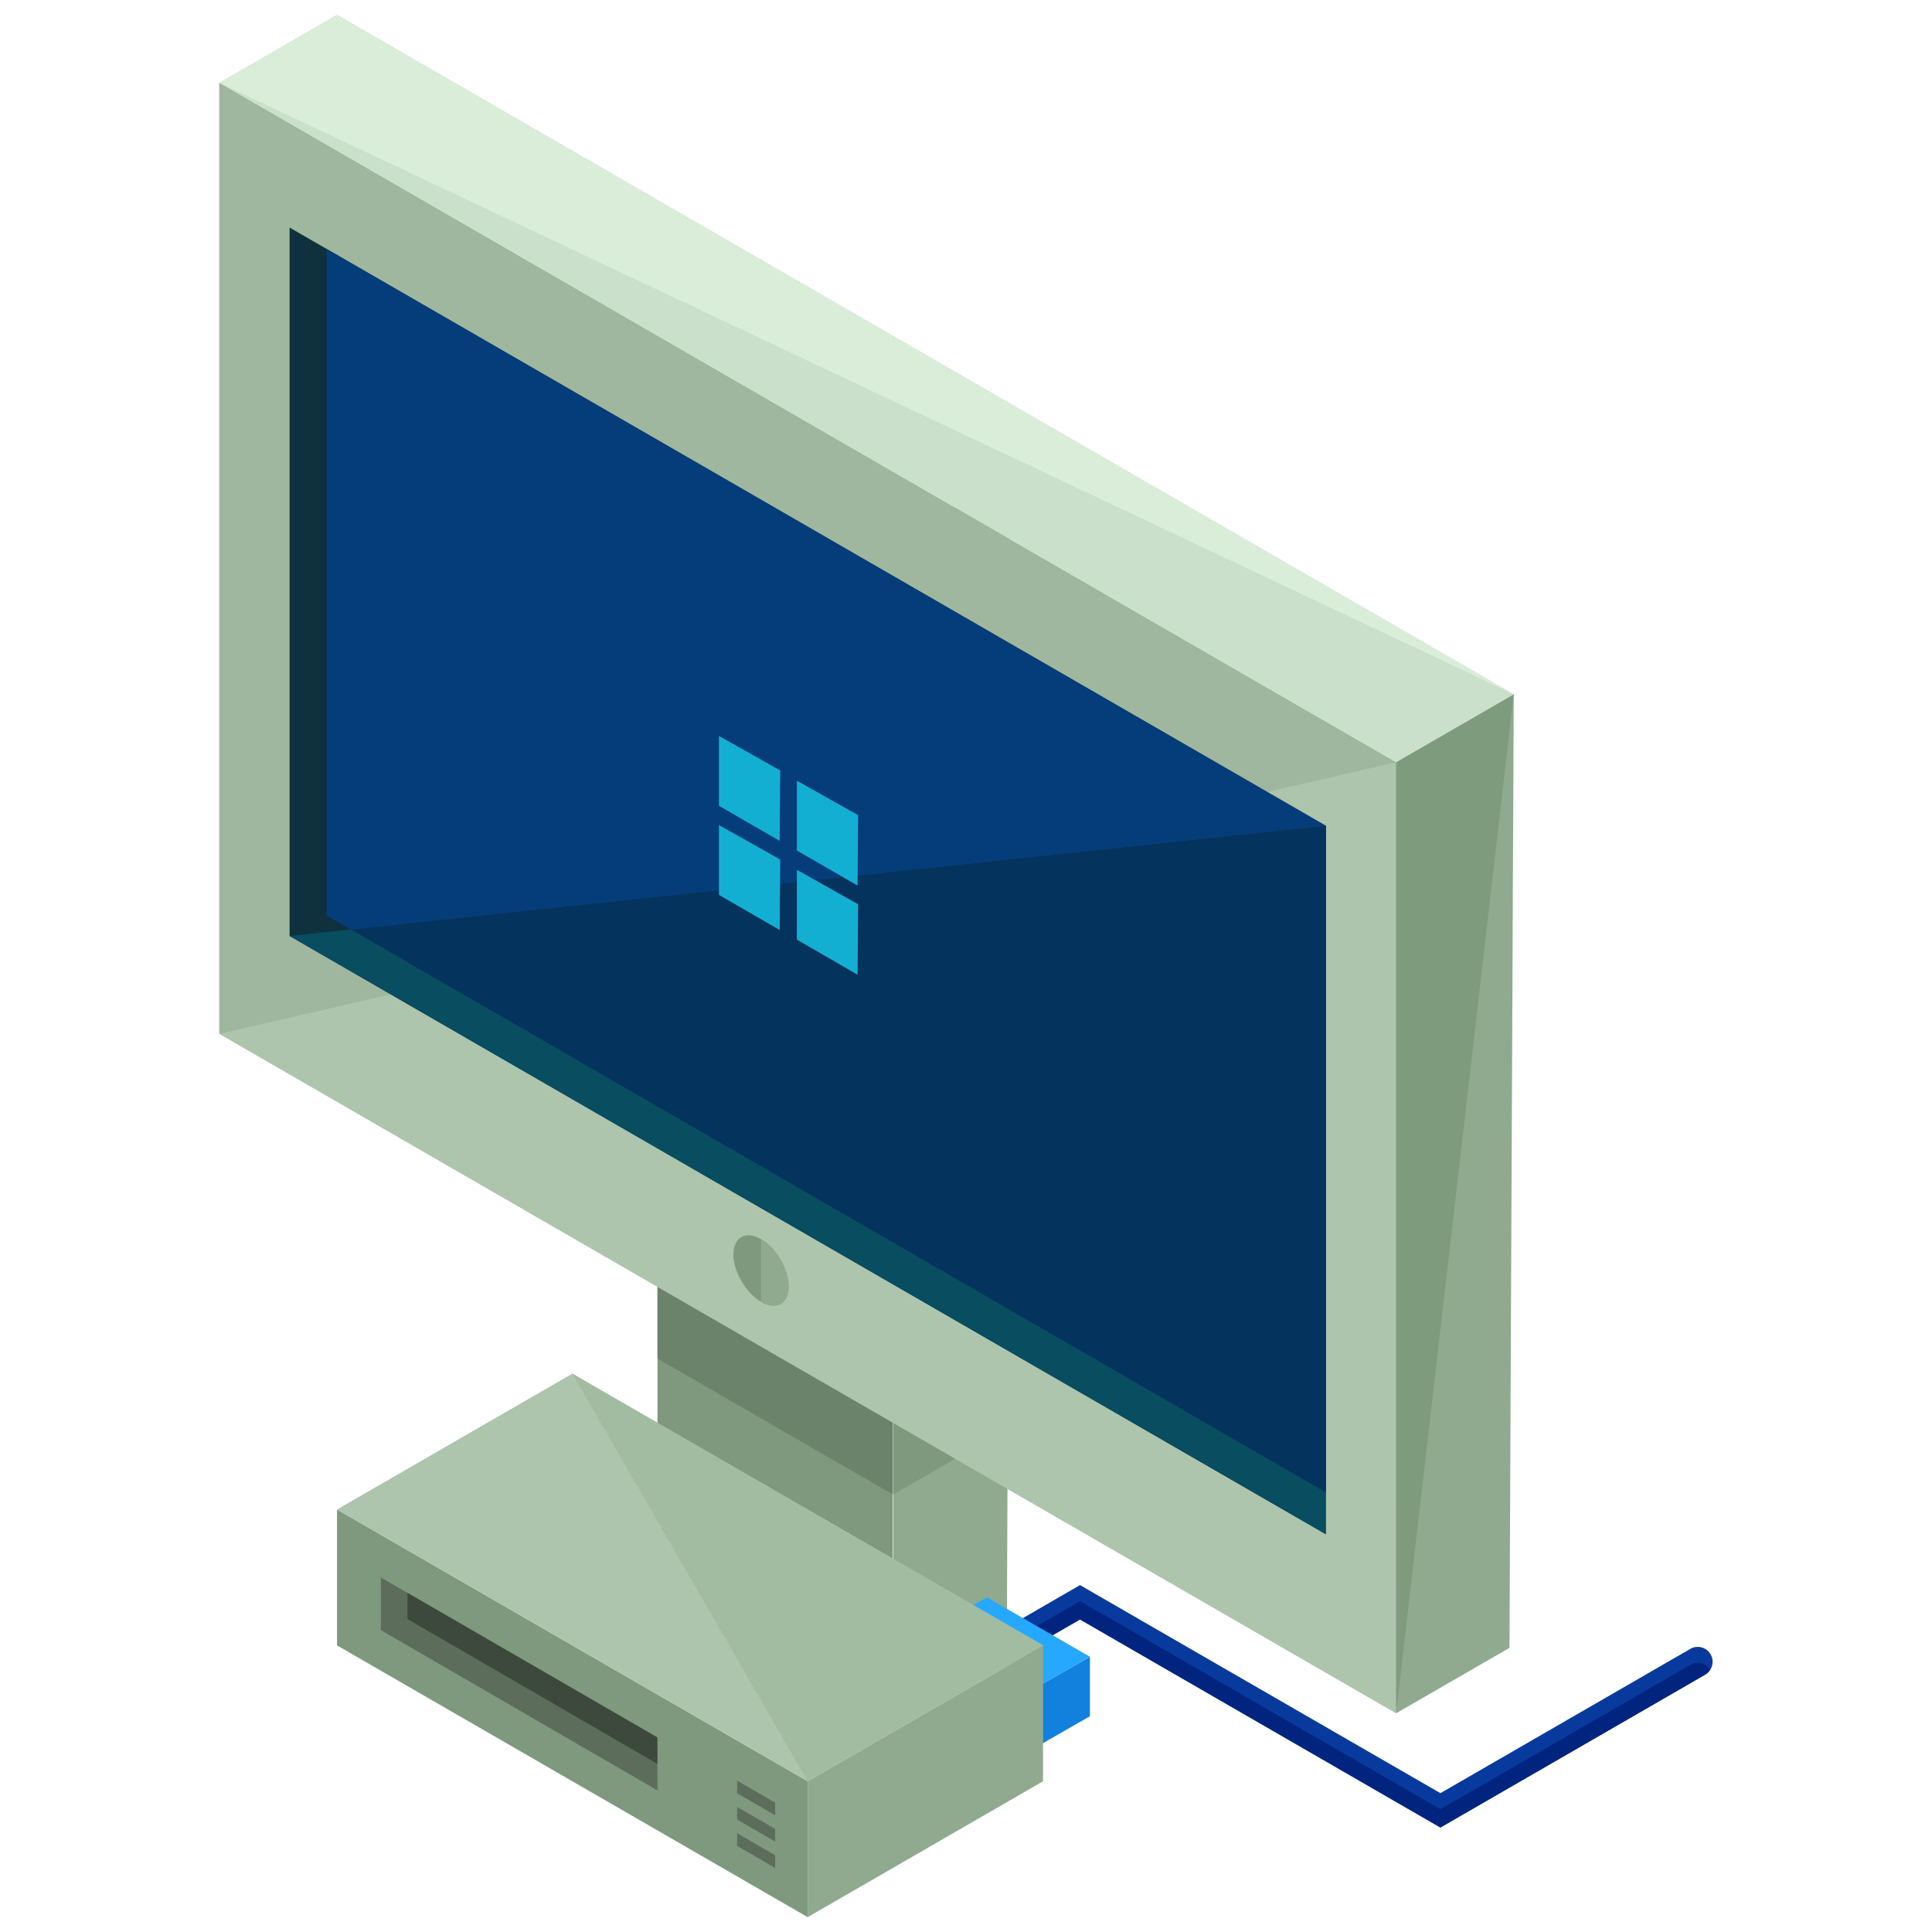 <?xml version="1.0" encoding="UTF-8"?><!DOCTYPE svg PUBLIC "-//W3C//DTD SVG 1.1//EN" "http://www.w3.org/Graphics/SVG/1.1/DTD/svg11.dtd"><svg xmlns="http://www.w3.org/2000/svg" xmlns:xlink="http://www.w3.org/1999/xlink" version="1.1" id="Layer_1" x="0px" y="0px" width="130px" height="130px" viewBox="0 0 130 130" xml:space="preserve"><path fill="#083A9E" d="M96.922 122.969l-24.25-14-2.859 1.65a1 1 0 0 1-1-1.732l3.859-2.229 24.25 14 16.82-9.711a1 1 0 0 1 1 1.732l-17.82 10.29z"/><path fill="#01257F" d="M113.742 112.019l-16.82 9.712-24.25-14-3.859 2.228a.98.98 0 0 0-.332.333.994.994 0 0 0 1.332.328l2.859-1.65 24.25 14 17.82-10.289a.982.982 0 0 0 .332-.334.994.994 0 0 0-1.332-.328z"/><path fill="#8FAA8F" d="M60.111 51.286l7.919-4.571-.286 64.165-7.633 4.406z"/><path fill="#7E997E" d="M60.111 36.557l7.919-4.573-.286 64.166-7.633 4.407z"/><path fill="#1281DD" d="M69.887 113.449l3.452-1.969v4l-3.484 2z"/><path fill="#27A8FF" d="M62.918 109.48l3.492-2 6.929 4-3.452 1.969z"/><path fill="#7E997E" d="M44.241 78.143V96.43l15.835 9.142V87.286z"/><path fill="#6B826B" d="M44.241 73.127v18.287l15.835 9.143V82.271z"/><path fill="#ADC4AD" d="M14.758 5.571v64.001l79.18 45.714v-64z"/><path fill="#9EB79E" d="M93.938 51.286L14.758 5.571v64.001"/><path fill="#0F313D" d="M19.486 15.312v47.667l69.722 40.253V55.564z"/><path fill="#053D7A" d="M21.986 61.604l67.222 38.81v-44.85L21.986 16.756z"/><path fill="#084D60" d="M19.486 62.979l69.722 40.253V55.564"/><path fill="#04335E" d="M23.609 62.541l65.599 37.873v-44.85z"/><path fill="#8FAA8F" d="M93.938 51.286l7.918-4.571-.286 64.165-7.632 4.406z"/><path fill="#7E9B7E" d="M93.938 115.286v-64l7.918-4.571"/><path fill="#CAE0CA" d="M14.758 5.571L22.676 1l79.18 45.715-7.918 4.571z"/><path fill="#D9EDD9" d="M14.758 5.571L22.676 1l79.18 45.715"/><path fill="#7E997E" d="M51.205 83.378c-1.021-.591-1.857-.128-1.857 1.026s.837 2.59 1.857 3.189c1.021.601 1.859.139 1.859-1.026 0-1.164-.838-2.598-1.859-3.189z"/><path fill="#8FAA8F" d="M51.205 87.594c1.021.601 1.859.139 1.859-1.026 0-1.164-.839-2.599-1.859-3.189"/><path fill="#7E997E" d="M22.677 101.572v9.143L54.348 129v-9.143z"/><path fill="#8FAA8F" d="M54.348 119.857l15.837-9.142v9.142L54.348 129z"/><path fill="#ADC4AD" d="M22.677 101.572l15.835-9.142 31.673 18.285-15.837 9.142z"/><path fill="#A2BCA2" d="M38.512 92.43l31.673 18.285-15.837 9.142"/><path fill="#5C6D5C" d="M49.6 119.816v.85l2.558 1.48v-.849z"/><path fill="#5C6D5C" d="M49.6 121.588v.85l2.558 1.478v-.85z"/><path fill="#5C6D5C" d="M49.6 123.357v.851l2.558 1.48v-.851z"/><g fill="#13AFD3"><path d="M48.377 49.521v4.699l4.084 2.358.036-4.737z"/><path d="M53.62 52.532v4.697l4.085 2.36.035-4.738z"/><path d="M48.377 55.518v4.698l4.084 2.358.036-4.738z"/><path d="M53.62 58.527v4.699l4.085 2.358.035-4.737z"/></g><path fill="#5C6D5C" d="M25.626 106.144v3.542l18.615 10.787-.011-3.567z"/><path fill="#3C493C" d="M44.23 116.906l-16.812-9.725v1.762l16.818 9.745z"/></svg>